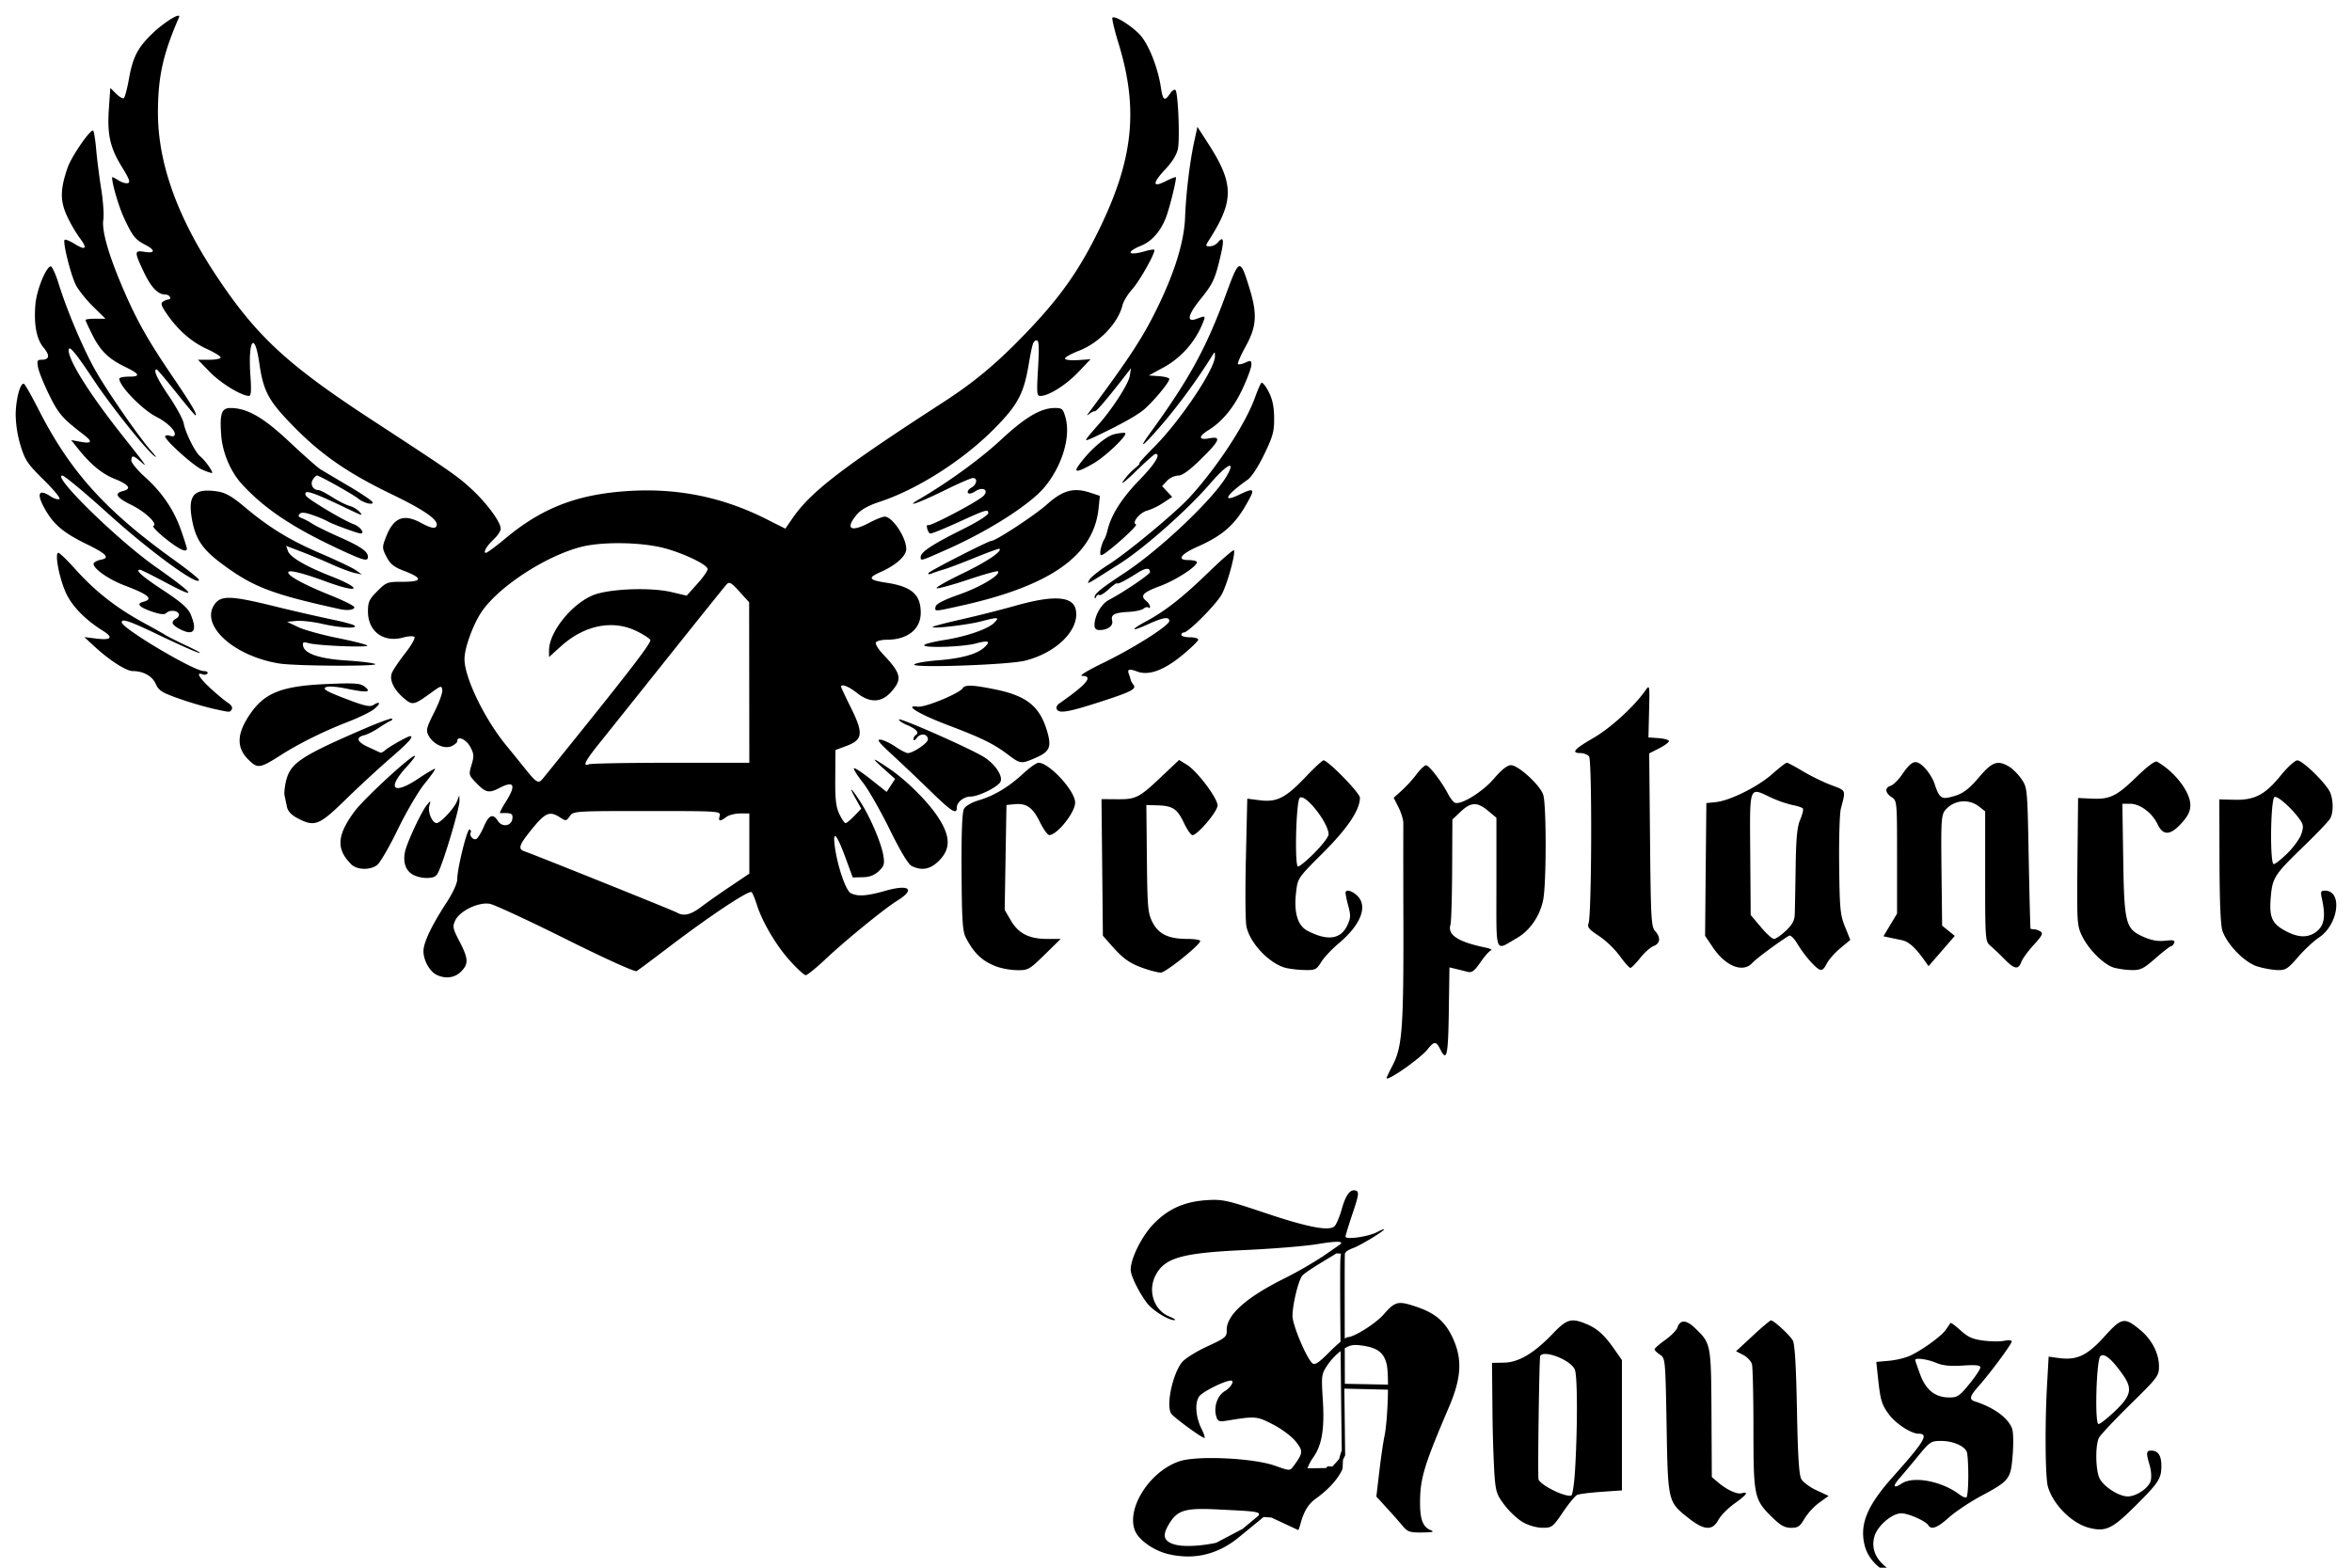 <svg xmlns="http://www.w3.org/2000/svg" xml:space="preserve" viewBox="0 0 79.375 52.917">
  <path d="M63.9 53.193c-.535-.242-.869-.6-.976-1.046-.168-.703.09-1.326.95-2.289 1.075-1.204 1.23-1.464.874-1.464-.255 0-.779-.345-1.01-.664-.243-.336-.28-.464-.368-1.301l-.049-.458.432-.039c.238-.021.56-.1.718-.175.432-.207 1.057-.664 1.202-.879.07-.105.14-.205.153-.223.014-.017.167.097.341.254.253.228.41.297.778.343.254.032.57.034.704.004.134-.029.243-.019.243.023 0 .088-.72 1.062-1.114 1.506-.306.345-.333.453-.128.519.64.206 1.115.552 1.253.914.043.114.052.505.02.897-.066.82-.1.863-1.099 1.4-.367.199-.842.517-1.054.708-.383.344-.59.424-.69.265-.089-.146-.676-.407-.913-.407-.318 0-.812.426-.91.785-.145.521.154.98.847 1.299.224.103.352.19.285.19-.067.003-.287-.07-.489-.162zm2.526-3.372c0-.375-.023-.74-.05-.813-.078-.202-.473-.37-.869-.37-.338 0-.377.026-.774.509-.23.28-.51.616-.625.746-.247.281-.213.368.072.182.401-.263 1.364-.077 1.96.38.089.068.19.106.224.085.034-.02.062-.345.062-.72zm.036-3.105c.204-.25.371-.502.371-.558 0-.076-.15-.093-.591-.064-.43.027-.677.002-.906-.094-.296-.124-.702-.178-.702-.094 0 .02.077.243.17.495.198.527.509.77.986.77.267 0 .343-.05.672-.455zm-27.034 5.742c-.394-.094-.807-.344-1.024-.62-.531-.675.29-2.144 1.405-2.515.593-.197 2.482-.108 3.214.15.504.179.508.18.627.019.329-.442.335-.51.079-.834-.137-.172-.471-.423-.768-.576-.548-.283-.592-.286-1.556-.128-.257.042-.306.024-.354-.13-.103-.323.028-.717.288-.87.2-.12.336-.353.203-.353-.21 0-.973.382-1.075.538-.152.232-.115.695.087 1.1.072.144.116.277.097.296-.04.04-1.043-.69-1.127-.822-.175-.274.044-1.32.36-1.724.1-.127.476-.364.85-.537.622-.287.672-.328.665-.548-.014-.503.634-1.093 1.897-1.726a14.019 14.019 0 0 0 1.336-.762l.567-.392c.193-.133-.059-.143-.736-.03-.398.067-1.494.157-2.435.2-2.14.096-2.723.26-3.03.855-.272.524-.057 1.173.46 1.387.159.066.242.122.184.125-.209.008-.745-.326-.94-.586-.274-.365-.544-.918-.544-1.115 0-.376.364-1.114.75-1.523.496-.524 1.05-.776 1.816-.826.528-.034.675-.002 1.956.427 1.443.485 2.153.623 2.35.46.062-.052.174-.31.248-.573.142-.508.297-.706.492-.632.1.039.08.163-.12.758-.133.391-.241.747-.241.79 0 .111.758.006 1.054-.147.137-.071.249-.116.249-.1 0 .061-.816.554-1.054.637-.137.048-.25.12-.25.16 0 .041-.307.016-.307.016-.273.175-.954.559-1.143.743-.129.126-.335.955-.339 1.365-.003.305.473 1.436.674 1.603.083.069.218-.022.589-.397.264-.267.537-.486.605-.487.213 0 .94-.46 1.201-.758.399-.454.489-.476 1.11-.267.654.22.986.511 1.246 1.09.31.691.272 1.32-.14 2.286-.85 1.987-.98 2.42-.98 3.246 0 .565.098.814.361.92.135.055.063.074-.29.077-.414.005-.491-.02-.652-.214a22.43 22.43 0 0 0-.539-.61l-.355-.389.099-.836c.054-.46.13-.99.17-1.175.121-.568.168-2.13.074-2.478-.102-.378-.31-.532-.818-.606-.308-.045-.42-.022-.664.136a2.11 2.11 0 0 0-.507.516c-.209.317-.213.35-.16 1.19.062.988-.034 1.54-.34 1.955a1.521 1.521 0 0 0-.178.346l.625-.01.057-.06.155.01s.233-.242.24-.282c.02-.108.08-.264.08-.264s-.083-6.043-.044-6.494c.05-.591.164-.755.146-.03-.01.4.002 4.277.002 4.277l1.497.028v.171l-1.514-.036.027 2.255-.073.145-.014.303c-.091.227-.359.623-.91 1.015-.467.332-.492.915-.585 1.057l-.906-.423-.263-.02-.836.685c-.716.588-1.521.772-2.38.568zm2.516-.856c-.016.009.502-.42.502-.42s.113-.085-.023-.128c-.166-.053-.633-.067-1.255-.1-1.163-.063-1.424.01-1.71.478-.207.34-.2.518.024.64.452.245 1.546.01 1.561.004zm28.574-.027c-.588-.145-1.23-.783-1.406-1.396-.09-.316-.104-2.118-.026-3.473l.052-.913.335.046c.615.084.96-.077 1.54-.717.593-.657.68-.673 1.22-.226.388.322.628.788.628 1.222 0 .323-.04.377-.966 1.286-.53.522-1.007 1.029-1.059 1.127-.118.226-.12.982-.003 1.318.1.289.652.663.976.662.293 0 .714-.29.775-.534.03-.117.013-.352-.038-.52-.125-.418-.117-.493.054-.493.23 0 .342.168.342.51 0 .438-.088.573-.9 1.379-.76.753-.978.856-1.525.722zm.836-3.922c.565-.534.622-.767.3-1.232-.372-.537-.647-.768-.77-.645-.138.138-.197 2.292-.063 2.292.052 0 .292-.187.533-.415zM51.4 51.385c-.178-.1-.458-.36-.622-.578-.275-.363-.302-.45-.348-1.098a49.443 49.443 0 0 1-.064-2.206l-.014-1.5.402-.007c.494-.007 1.022-.32 1.653-.982.469-.491.622-.535 1.13-.323.367.153.608.37.944.851l.256.367v4.399l-.692.048c-.381.026-.749.073-.817.103-.068.03-.285.293-.482.583-.343.506-.372.528-.69.527-.193 0-.47-.078-.656-.184zm1.758-1.817c.083-1.442.078-3.103-.009-3.332-.121-.32-1.036-.685-1.17-.468-.032.05-.086 3.819-.06 4.151.014.183.885.625 1.107.562.045-.013.105-.423.132-.913zm3.828 1.676c-.7-.553-.696-.534-.742-3.126-.04-2.243-.043-2.272-.224-2.392-.1-.067-.183-.148-.183-.18s.162-.174.361-.317c.2-.143.384-.329.41-.414.089-.277.297-.273.593.012.543.521.545.533.558 2.893l.011 2.137.194.166c.311.266.65.424.815.38.254-.066.171.052-.248.352-.219.157-.462.404-.54.55-.2.371-.48.354-1.005-.06zm2.855.004c-.646-.627-.664-.709-.666-2.994 0-1.11-.023-2.103-.05-2.205-.028-.103-.16-.244-.294-.313l-.243-.126.56-.518c.307-.286.584-.52.616-.523.092-.006.63.489.74.68.067.117.111.857.139 2.33.03 1.583.07 2.21.149 2.349.06.104.29.275.514.378l.406.188-.318.229a2.075 2.075 0 0 0-.496.538c-.15.262-.22.31-.451.31-.208 0-.353-.077-.606-.323zm-13.047-14.86c0-.02.094-.216.208-.436.318-.613.366-1.252.36-4.74a688.078 688.078 0 0 1-.003-3.426c.003-.111-.07-.35-.16-.53l-.165-.328.272-.244a4.46 4.46 0 0 0 .5-.55c.127-.168.271-.304.322-.302.104.004.526.554.736.959.076.147.183.285.238.306.21.08.934-.368 1.317-.816.259-.302.448-.452.572-.452.25 0 .985.673 1.09 1 .109.334.108 2.978 0 3.536-.108.551-.448 1.047-.895 1.303-.756.433-.685.627-.685-1.866v-2.199l-.282-.235c-.364-.304-.578-.298-.924.029l-.28.264-.008 1.7c-.005.936-.03 1.768-.056 1.85-.11.345.254.583 1.183.774.157.033.24.075.183.095-.057.02-.217.2-.356.403-.2.29-.289.357-.427.322a38.875 38.875 0 0 0-.396-.098l-.222-.054-.022 1.496c-.022 1.503-.07 1.71-.292 1.262-.134-.27-.205-.27-.423.007-.242.308-1.385 1.108-1.385.97zm-32.061-3.484c-.233-.113-.442-.49-.442-.798 0-.291.272-.862.785-1.65.207-.317.355-.641.355-.774 0-.368.34-1.737.419-1.688.04.025.057.072.036.105-.064.104.094.278.195.216.053-.033.166-.221.25-.418.168-.392.308-.448.47-.19.14.225.454.182.49-.066.02-.143-.016-.185-.163-.193a1.914 1.914 0 0 0-.248 0c-.033.005.05-.163.183-.373.368-.58.295-.74-.217-.473-.341.178-.456.154-.76-.16-.269-.277-.272-.29-.173-.622.09-.297.084-.374-.045-.614-.136-.252-.436-.384-.436-.19 0 .046-.087.123-.193.17-.24.11-.618-.064-.775-.356-.095-.178-.075-.26.191-.788.164-.325.286-.663.272-.752-.023-.153-.045-.148-.353.076-.608.441-.649.45-.932.213-.35-.295-.51-.625-.417-.861.04-.104.243-.405.45-.67.208-.265.348-.512.311-.548-.036-.037-.205-.029-.375.018-.667.185-1.193-.202-1.193-.878 0-.32.041-.411.316-.686.304-.304.336-.316.862-.316.665 0 .68-.124.045-.366-.345-.132-.468-.23-.595-.474-.152-.293-.153-.324-.024-.66.255-.67.597-.81 1.19-.487.273.149.436.196.491.141.18-.18-.277-.525-1.443-1.088-1.51-.727-2.407-1.345-3.348-2.305-.854-.87-1.023-1.183-1.163-2.154-.159-1.097-.383-.768-.298.438.036.504.023.682-.05.681-.253-.002-.952-.429-1.316-.804l-.404-.417h.383c.212 0 .384-.034.384-.075 0-.042-.21-.172-.468-.29-.515-.235-.962-.625-1.342-1.171-.198-.285-.225-.37-.135-.427a.468.468 0 0 1 .174-.072c.133-.003.05-.164-.084-.164-.263 0-.493-.239-.746-.775-.32-.678-.318-.724.035-.667.358.058.368-.059.02-.239-.336-.174-.426-.286-.707-.885-.183-.389-.412-1.164-.412-1.391 0-.021.09.02.2.092.109.072.256.119.326.104.1-.021.06-.135-.196-.55-.402-.652-.5-1.097-.438-1.977l.048-.688.194.193c.106.106.223.175.26.152.037-.023.114-.31.172-.636.132-.747.296-1.067.791-1.543.418-.401.987-.747.9-.546-.54 1.237-.71 2.009-.71 3.222.002 1.682.641 3.483 1.933 5.441 1.367 2.073 2.407 3.042 5.277 4.916 2.663 1.739 2.903 1.905 3.376 2.344.514.475.982 1.112.982 1.334 0 .075-.095.224-.211.333-.252.235-.4.482-.288.482.042 0 .34-.22.662-.489 1.131-.945 2.23-1.407 3.71-1.561 1.83-.191 3.485.104 5.08.906l.653.328.237-.345c.617-.896 1.645-1.689 5.067-3.906 1.044-.676 1.767-1.273 2.7-2.233 1.266-1.3 1.942-2.259 2.664-3.778 1.087-2.286 1.242-3.958.57-6.138-.135-.441-.225-.823-.2-.848.077-.077.607.247.91.557.3.308.623 1.11.728 1.813.064.424.125.464.305.196.067-.1.15-.156.185-.123.087.084.151 1.614.083 1.978-.037.196-.186.44-.426.697-.443.474-.44.632.009.404.175-.09.332-.151.347-.136.033.033-.194.974-.318 1.314-.175.485-.48.843-.846.993-.547.225-.46.358.124.19.154-.044.294-.066.31-.049.064.063-.481 1.04-.743 1.333-.149.167-.296.407-.327.534-.149.612-.785 1.278-1.48 1.546-.266.104-.474.222-.462.265.012.042.211.063.443.047l.42-.029-.422.443c-.412.43-.994.796-1.27.796-.123 0-.13-.09-.08-.936.041-.697.031-.937-.04-.937-.125 0-.149.074-.288.878-.162.94-.38 1.332-1.184 2.136-1.057 1.056-2.577 2.02-3.85 2.438-.369.121-.616.26-.754.425-.408.485-.209.612.428.273.21-.112.44-.203.512-.203.26 0 .728.7.728 1.088 0 .243-.343.55-.88.788-.429.19-.386.264.209.354.854.13 1.16.397 1.16 1.014 0 .553-.446.91-1.134.91-.178 0-.348.04-.378.089-.03.049.072.223.227.387.627.662.67.849.298 1.273-.336.382-.727.397-1.172.043-.273-.217-.53-.316-.53-.205 0 .022.154.35.343.73.42.85.391 1.065-.174 1.274l-.358.132-.007.929c-.006.737.023.991.139 1.234.08.168.174.305.209.305.034 0 .167-.11.296-.244l.234-.244-.183-.326c-.258-.458-.17-.406.15.09.334.515.712 1.4.78 1.829.044.275.022.349-.158.517-.147.138-.31.2-.544.204l-.334.007-.237-.648c-.299-.813-.442-.976-.37-.42.085.665.369 1.506.538 1.596.228.123.548.102 1.168-.076.818-.233 1.03-.053.396.338-.428.265-1.756 1.348-2.416 1.972-.313.295-.612.537-.665.537-.054 0-.302-.229-.552-.509-.463-.519-.924-1.308-1.106-1.894-.056-.18-.131-.358-.168-.398-.078-.085-1.4.793-2.805 1.862-.538.41-1.022.77-1.076.803-.056.034-1.076-.428-2.383-1.08-1.257-.626-2.413-1.163-2.57-1.192-.373-.07-1.014.237-1.167.559-.098.207-.085.271.143.71.303.581.312.76.05 1.02-.21.212-.525.252-.824.107zm8.935-2.296c.197-.149.642-.462.99-.695l.63-.424v-2.031h-.31c-.17 0-.381.054-.468.12-.216.163-.273.153-.223-.039.042-.16.003-.163-2.447-.163-2.454 0-2.49.002-2.612.175-.116.167-.132.169-.327.041-.344-.225-.493-.165-.935.375-.446.545-.498.69-.274.766.333.113 5.04 2.003 5.151 2.07.23.133.465.078.825-.195zm-5.353-4.32c2.767-3.421 3.634-4.536 3.634-4.678 0-.04-.197-.172-.438-.294-.81-.41-1.774-.225-2.573.492l-.41.37.001-.232c.005-.599.728-1.52 1.448-1.84.512-.23 1.948-.293 2.686-.12l.511.12.368-.41c.202-.224.354-.449.339-.498-.052-.163-.849-.538-1.49-.703-.775-.197-2.066-.215-2.767-.038-1.165.294-2.716 1.29-3.333 2.14-.302.416-.615 1.257-.615 1.652 0 .62.673 2.015 1.403 2.905.192.234.495.608.674.831.35.437.421.475.562.302zm4.333-.54h2.64l-.003-2.71-.003-2.708-.326-.36c-.278-.308-.342-.344-.434-.245-.06.064-.926 1.143-1.926 2.397-1 1.255-2.05 2.568-2.332 2.92-.52.644-.622.845-.386.755.07-.027 1.317-.05 2.77-.05zM38.6 32.685c-.469-.162-.7-.326-1.1-.782l-.28-.318-.023-2.306-.024-2.305.525.004c.64.005.743-.047 1.497-.761l.597-.565.262.161c.347.213 1.036 1.127 1.036 1.374 0 .203-.676 1.003-.847 1.003-.05 0-.18-.185-.287-.412-.228-.478-.376-.577-.892-.594l-.377-.012.018 1.81c.016 1.656.033 1.84.188 2.145.207.406.542.566 1.183.566.253 0 .445.034.43.077-.06.171-1.179 1.063-1.33 1.06-.09 0-.349-.066-.576-.145zm-4.93-.045c-.506-.18-.797-.45-1.078-.997-.107-.21-.132-.595-.141-2.21-.008-1.304.019-2.014.08-2.127.053-.1.254-.218.492-.29.527-.155 1.008-.444 1.503-.9.22-.204.455-.37.52-.37.365 0 1.238.95 1.238 1.345-.001.333-.602 1.088-.873 1.096-.055.002-.196-.195-.315-.436-.242-.496-.452-.644-.853-.606l-.277.027-.03 1.77-.03 1.772.208.356c.258.44.617.623 1.226.623h.456l-.54.53c-.51.5-.56.529-.917.525a2.47 2.47 0 0 1-.668-.108zm9.74.036c-.564-.135-1.244-.851-1.348-1.42-.034-.185-.041-1.228-.015-2.317l.046-1.98.426.054c.573.071.867-.078 1.54-.784.294-.31.568-.564.606-.564.154 0 1.231 1.106 1.23 1.262-.002.414-.414 1.03-1.247 1.861-.851.85-.852.851-.908 1.336-.08.681.053 1.123.388 1.296.67.347 1.115.289 1.337-.176.118-.247.124-.343.04-.655a3.403 3.403 0 0 1-.097-.445c0-.135.203-.09.391.086.375.349.13.985-.624 1.616-.226.189-.49.47-.585.625-.16.258-.204.28-.554.272a3.735 3.735 0 0 1-.626-.067zm.961-3.898c.257-.259.466-.535.466-.614 0-.389-.802-1.403-.974-1.231-.125.124-.178 2.316-.057 2.316.055 0 .31-.212.565-.47zm16.758 3.71a4.137 4.137 0 0 1-.46-.612c-.127-.213-.243-.324-.3-.288-.362.223-1.102.772-1.229.913-.315.348-.9.12-1.331-.518l-.266-.394.021-2.24.022-2.241.319-.033c.478-.049 1.423-.52 1.906-.949.235-.209.456-.38.491-.38.035 0 .275.128.535.284.259.156.689.367.956.468.523.2.501.147.332.802-.042.16-.067 1.022-.057 1.915.016 1.457.036 1.668.197 2.067l.179.444-.334.278c-.183.152-.388.383-.455.512-.155.3-.215.296-.526-.029zm-.86-1.07c.214-.202.293-.346.3-.55.006-.15.019-.861.03-1.578.014-.99.05-1.38.152-1.618.073-.173.116-.343.094-.378-.022-.034-.177-.088-.346-.119a3.816 3.816 0 0 1-.74-.258c-.744-.35-.709-.446-.692 1.908l.015 2.059.34.404c.186.223.387.405.447.405s.24-.124.4-.275zm11.074 1.245c-.339-.098-.857-.611-1.077-1.067-.171-.353-.177-.45-.157-2.514l.022-2.146.45.021c.624.03.847-.078 1.523-.734.376-.364.626-.55.693-.512.6.34 1.122 1.022 1.122 1.465 0 .208-.076.365-.294.606-.382.423-.625.434-.813.037-.182-.383-.591-.688-.923-.688h-.264l.029 1.853c.034 2.204.077 2.37.686 2.64.267.118.486.157.73.13.27-.031.338-.015.304.072-.023.061-.07.111-.103.111-.033 0-.27.183-.525.407-.407.356-.509.407-.807.4a2.818 2.818 0 0 1-.596-.08zm4.84-.04c-.427-.132-1.005-.718-1.178-1.194-.064-.177-.098-.966-.102-2.356l-.006-2.09.509.013c.68.017 1.035-.169 1.56-.815.23-.284.482-.514.563-.515.183-.002 1.004.807 1.115 1.098.105.277.104.661-.002.86-.046.085-.435.495-.864.91-1.033 1-1.088 1.085-1.146 1.77-.056.673.047.89.544 1.143.426.218.756.209 1.032-.028.236-.204.278-.507.15-1.09-.05-.23-.037-.265.104-.265.606 0 .458 1.146-.204 1.584-.175.116-.492.411-.704.657-.341.395-.42.446-.686.441a3.052 3.052 0 0 1-.685-.124zm1.017-3.825c.206-.203.416-.496.467-.65.08-.244.07-.313-.069-.507-.265-.368-.725-.775-.834-.739-.138.046-.167 2.266-.03 2.266.05 0 .26-.167.466-.37zm-22.538 3.467a3.147 3.147 0 0 0-.701-.673c-.338-.218-.4-.295-.35-.429.106-.289.122-5.503.016-5.63-.051-.062-.18-.113-.287-.113-.332 0-.216-.135.438-.513.582-.337 1.372-1.059 1.754-1.605.14-.198.143-.181.121.693l-.022.896.346.025c.19.014.346.059.346.1 0 .041-.15.152-.333.245l-.333.17.028 2.919c.025 2.642.041 2.934.17 3.076.198.218.178.42-.049.507-.105.04-.31.222-.455.405-.145.183-.293.333-.33.333-.037 0-.198-.183-.359-.406zm12.972.098a8.757 8.757 0 0 0-.469-.446c-.165-.138-.17-.211-.17-2.336v-2.194l-.215-.169a.82.82 0 0 0-1.036.031c-.247.23-.244.2-.218 2.53l.017 1.466.214.173.213.173-.442.51-.443.511-.165-.232c-.284-.397-.51-.597-.728-.643l-.42-.088-.21-.044.23-.384.23-.383v-1.905c0-1.885-.002-1.906-.184-2.026-.223-.148-.236-.318-.03-.384.085-.027.257-.196.382-.377.338-.488.465-.528.756-.237.134.135.288.382.343.55.138.431.224.515.473.461.443-.096.633-.223 1.03-.689.44-.518.624-.582 1.009-.355.12.071.31.261.42.422.198.288.2.313.244 2.66.025 1.302.053 2.377.062 2.389.008.01.062.02.118.021.056 0 .154.035.219.076.095.06.05.147-.226.447-.19.206-.379.465-.421.576-.105.277-.233.254-.583-.104zm-53.69-2.832c-.25-.138-.35-.414-.277-.775.06-.304.556-1.365.739-1.584.134-.16.135-.16.082.03-.058.21.099.58.247.58.13 0 .589-.49.685-.732l.08-.204.006.193c.005.196-.382 1.545-.634 2.21-.125.33-.168.369-.422.386a1.082 1.082 0 0 1-.506-.104zm-2.094-.36c-.51-.51-.482-.973.11-1.776.323-.44 1.97-1.954 2.044-1.88.017.018-.11.185-.283.372-.674.73-.454.962.383.403.303-.202.564-.355.58-.339.016.016-.144.243-.356.503s-.62.958-.907 1.55c-.287.592-.602 1.132-.7 1.201-.25.175-.68.159-.871-.033zm18.92.062c-.117-.056-.38-.493-.748-1.242-.313-.635-.72-1.348-.908-1.584-.186-.236-.319-.45-.295-.474.025-.024.283.146.573.377l.53.421.143-.219.143-.219-.404-.362c-.427-.384-.382-.383.193.005.574.386 1.29 1.093 1.641 1.618.442.662.457 1.093.051 1.5-.291.291-.574.346-.92.179zm-20.736-1.618c-.204-.108-.32-.234-.351-.383a85.374 85.374 0 0 1-.08-.383c-.018-.088.007-.317.056-.51.147-.584.516-.827 2.634-1.74.493-.213.915-.366.937-.342.023.025-.004.061-.058.08-.055.02-.23.125-.39.233-.159.108-.38.22-.49.247-.3.075-.246.226.144.404l.398.183c.028.013.103-.024.167-.082.122-.112.76-.472.836-.472.144 0-.034.2-.668.748-.392.34-1.074.97-1.515 1.4-.891.87-1.036.925-1.62.617zm21.36-.92a78.268 78.268 0 0 0-1.316-1.248c-.42-.385-.502-.495-.361-.48.101.011.327.118.502.237.176.119.363.216.417.216.177 0 .679-.339.679-.458 0-.19-.241-.229-.368-.061-.064.084-.117.11-.119.056a.187.187 0 0 1 .08-.148c.126-.078.011-.207-.296-.335-.151-.063-.275-.148-.275-.187 0-.086 2.421.984 2.873 1.269.38.24.65.652.55.838-.093.175-.74.493-1.002.493-.227 0-.466.188-.466.367 0 .257-.167.153-.899-.559zM8.376 25.634c-.382-.382-.386-.822-.012-1.415.52-.827 1.09-1.065 2.707-1.132.871-.037 1.088-.023 1.222.08.262.198.114.222-.55.087-.399-.082-.67-.1-.755-.052-.103.057.051.145.666.38.653.25.828.29.952.212.24-.15.248-.038.01.148-.117.093-.512.284-.876.425-.792.305-1.647.728-2.248 1.112-.729.466-.796.475-1.116.155zm25.627-.173c-.48-.36-.873-.552-2.022-.988-.975-.37-1.499-.691-1.009-.62.24.036 1.41-.447 1.521-.627.073-.118.351-.107 1.086.043 1.069.218 1.509.57 1.757 1.407.161.544.092.699-.409.914-.47.201-.488.199-.924-.129zM7.162 23.915a12.2 12.2 0 0 1-1.14-.34c-.56-.198-.668-.268-.767-.492-.116-.263-.419-.431-.777-.431-.215 0-.775-.358-1.267-.81l-.366-.337.427.052c.485.058.561-.04.204-.263-.61-.381-1.059-.845-1.262-1.305-.222-.504-.375-1.329-.245-1.329.042 0 .293.241.558.536.704.785 1.408 1.334 2.395 1.867.291.158.585.323.652.368.067.045.397.211.733.37.336.158.52.264.407.236-.112-.028-.693-.286-1.292-.573-1.048-.504-1.315-.597-1.315-.459 0 .2 2.432 1.647 2.77 1.647.095 0 .151.035.125.078-.027.042-.102.057-.168.032-.232-.09-.115.116.267.47.213.196.476.414.584.485.117.075.173.166.138.223-.07.113-.036.114-.66-.025zm28.508.034c-.04-.065-.006-.145.092-.213.923-.644 1.15-.921.753-.922-.11 0 .193-.185.72-.441 1.026-.497 2.225-1.258 2.226-1.412.001-.154-.207-.123-.707.106-.585.267-.64.212-.087-.087.666-.36 1.24-.81 2.132-1.675.452-.438.832-.766.846-.73.052.146-.245 1.2-.426 1.509-.206.351-1.118 1.264-1.262 1.264-.048 0-.088.037-.088.082 0 .045.128.081.285.081.157 0 .285.036.285.08 0 .044-.24.278-.534.52-.625.516-1.139.703-1.528.556-.27-.102-.342-.08-.28.083.023.058.048.142.058.187a.5.5 0 0 0 .093.172c.118.143-.054.235-1.045.558-1.115.363-1.445.424-1.533.283zM9.43 22.397c-1.543-.248-2.685-1.29-2.19-1.997.214-.305.548-.297 1.95.047a67.81 67.81 0 0 0 2.005.462c.38.077.727.17.77.208.126.112-.492.078-1.095-.06-.308-.07-.7-.114-.871-.098l-.311.03.37.176c.203.097.798.262 1.322.368.523.105.98.22 1.014.255.076.077-1.631.01-1.961-.075-.2-.053-.228-.04-.203.092.05.262.566.434 1.471.49.46.029.893.082.96.118.16.086-2.684.071-3.23-.016zm21.424.033c.028-.046.386-.11.795-.141.785-.062 1.314-.206 1.557-.426.245-.222.167-.261-.281-.142-.465.124-1.854.16-1.727.046.042-.039.346-.113.676-.165.746-.119 1.464-.367 1.678-.58.193-.193.138-.2-.447-.047-.474.123-1.696.263-1.625.185.023-.025.463-.14.978-.256a42.155 42.155 0 0 0 1.818-.46c1.297-.367 1.943-.32 2.031.145.129.671-.652 1.448-1.72 1.713-.57.141-3.81.252-3.733.128zM6.042 21.22c-.256-.139-.282-.239-.09-.346.073-.04.108-.116.076-.167-.07-.114-.312-.12-.422-.01-.055.055-.208.039-.464-.048-.443-.151-.553-.27-.31-.334.36-.094.188-.245-.621-.55-.604-.228-1.166-.649-1.033-.775a.538.538 0 0 1 .23-.098c.314-.057.186-.198-.465-.515-.778-.38-1.108-.65-1.396-1.14-.328-.56-.263-.76.158-.484.109.072.243.115.298.097.056-.02-.17-.3-.518-.642-.55-.542-.638-.67-.79-1.164a3.872 3.872 0 0 1-.166-1.056c.007-.527.164-1.1.282-1.03.039.022.257.407.485.855 1.068 2.101 2.251 3.415 4.583 5.09.46.33.835.631.835.67 0 .248-1.68-.98-3.092-2.26-.766-.693-1.449-1.26-1.519-1.26-.36 0 1.873 2.184 3.152 3.082 1.317.926 1.457 1.124.392.556-.476-.253-.888-.46-.917-.46-.189 0 .053.216.768.687.622.41.848.609.937.82.24.573.097.748-.393.482zm30.895-.119c0-.315.23-.719.485-.851.466-.24 1.388-.864 1.388-.938 0-.155-.145-.148-.413.02-.435.274-.667.393-.702.358-.017-.017-.143.074-.28.202-.138.129-.28.215-.317.193-.036-.023-.085.005-.107.061-.029.07-.044.073-.048.007-.008-.11.22-.295 1.012-.817 1.222-.807 3.026-2.524 3.457-3.291.304-.542-.002-.383-.604.314-.744.86-2.195 2.143-3.006 2.659-1.21.768-1.128.725-1.035.55.047-.087.333-.315.636-.506.637-.401 2.273-1.759 2.753-2.284.926-1.013 1.884-2.48 2.202-3.372.08-.224.172-.44.206-.478.034-.04.144.09.245.285.133.256.186.504.19.885.006.46-.038.622-.331 1.232-.194.405-.43.767-.555.856-.737.518-.902.806-.293.512.448-.217.52-.2.373.084-.455.88-.865 1.266-1.78 1.672-.57.254-.708.45-.313.45.127 0 .254.024.283.052.102.103-.648.606-1.227.823-.597.224-.69.326-.468.51.067.056.122.14.122.187 0 .047-.024.061-.053.031-.03-.029-.103-.013-.162.036-.06.05-.287.1-.507.111-.483.026-.608.093-.555.298.045.17-.151.315-.428.315-.115 0-.168-.053-.168-.165zm-25.457-.538c-2.323-.51-2.947-.752-4.011-1.546-.658-.492-.886-.845-1.001-1.55-.125-.767.1-.994.867-.879.275.042.49.163.916.52.852.714 1.527 1.126 2.593 1.583.535.23 1.062.48 1.17.559l.199.142-.245-.052c-.134-.028-.482-.159-.773-.29a22.32 22.32 0 0 0-1.034-.432l-.505-.192.064.178c.074.204.604.515 1.431.838 1.123.44 1 .61-.137.192-.824-.302-1.286-.414-1.286-.311 0 .122.537.413 1.406.763.446.179.816.362.823.407.013.09-.226.125-.477.07zm20.095-.087c.018-.094.28-.228.813-.415.706-.249 1.398-.665 1.29-.776-.023-.023-.476.103-1.008.281-.531.178-1.007.308-1.058.29-.051-.02.338-.242.864-.495.824-.398 1.347-.746 1.255-.838-.014-.014-.386.12-.826.3-.44.179-.913.358-1.052.398-.139.04-.322.102-.408.136-.098.04-.137.034-.106-.018.046-.074 2.028-1.086 2.128-1.086.144 0 1.469-.87 1.862-1.224.535-.48.908-.583 1.46-.4l.33.108-.044.421c-.164 1.593-1.618 2.62-4.664 3.292-.89.197-.869.197-.836.026zm-20.18-1.962c-1.538-.72-2.476-1.35-3.227-2.168-.38-.413-.653-1.051-.7-1.63-.06-.742.005-.944.304-.944.568 0 1.112.312 2 1.147.474.446.943.86 1.04.92.099.061.536.32.973.578.437.256.794.502.794.546 0 .094-.315.009-.488-.132-.183-.148-1.307-.778-1.39-.778-.039 0-.107.068-.151.15a.225.225 0 0 0 .197.339c.05 0 .262.11.473.243.21.134.472.265.58.292.109.028.26.119.336.203.12.133.086.128-.259-.037-1.371-.658-1.634-.745-1.559-.52.035.106 1.265.844 1.624.974.21.076.385.311.23.311-.096 0-.991-.329-1.1-.404a3.733 3.733 0 0 0-.475-.202c-.282-.104-.419-.12-.482-.057s-.044.104.068.144c.086.032.248.117.36.191.112.074.515.272.896.441.73.323.978.494.978.674 0 .17-.143.13-1.023-.281zm19.676.284c0-.162.4-.426 1.388-.917.53-.263.893-.492.893-.564 0-.132-.095-.107-.794.212-.666.304-1.09.48-1.158.48-.036 0-.085-.074-.108-.164-.023-.09-.01-.143.028-.119.078.048 1.675-.794 1.866-.984.199-.197-.014-.327-.266-.162-.127.083-.223.103-.255.052-.028-.045.024-.122.115-.17.186-.1.224-.327.055-.327-.061 0-.473.178-.917.397-.889.438-1.426.629-.895.318.989-.578 2.063-1.36 2.762-2.009.82-.762 1.342-1.069 1.815-1.069.25 0 .279.028.363.34.173.643-.118 1.607-.7 2.317-.485.593-1.876 1.483-3.305 2.117-.91.404-.887.397-.887.252zm6.079-.28c.03-.124.08-.261.112-.306.033-.045.086-.191.118-.326.12-.507.485-1.079 1.07-1.68.528-.544.739-.886.545-.886-.032 0-.331.266-.664.59-.335.328-.525.475-.426.33a2.3 2.3 0 0 1 .39-.428c.116-.091.186-.166.155-.166-.032 0 .193-.251.5-.558.885-.887 2.06-2.644 2.053-3.067-.003-.16-.005-.16-.1-.006a20.039 20.039 0 0 1-1.565 2.167c-.756.89-.995 1.083-.503.405 1.31-1.807 1.876-2.844 2.548-4.676.44-1.2.469-1.206.787-.171.265.866.238 1.28-.128 1.947-.169.306-.287.577-.263.601.025.025.136.002.249-.048.181-.083.204-.075.204.073 0 .092-.13.448-.29.793-.296.641-.688 1.12-1.156 1.411-.352.219-.343.347.02.279.426-.08.365.073-.28.704-.396.388-.627.553-.77.553a.594.594 0 0 0-.372.178l-.166.179.17.181.171.182-.313.206a2.249 2.249 0 0 1-.533.258c-.246.06-.531.413-.376.464.094.032-1.044 1.04-1.173 1.04-.037 0-.044-.1-.014-.224zm-31.567-.34c-.275-.22-.459-.414-.407-.43.165-.056-.277-.476-.74-.703-.508-.25-.596-.392-.29-.469.306-.077.215-.213-.273-.41-.432-.173-.812-.486-1.237-1.018l-.235-.294.324.06c.387.07.41-.005.076-.26-.69-.528-.83-.69-1.138-1.318-.18-.365-.349-.783-.377-.928-.043-.23-.028-.265.118-.265.265 0 .289-.145.067-.41-.241-.285-.335-.794-.274-1.475.043-.47.343-1.22.509-1.268.045-.014.165.241.267.567.291.94.859 2.274 1.272 2.99.43.746 1.488 2.266 1.87 2.688.14.155.187.23.103.166-.305-.234-1.47-1.693-2.056-2.576-.623-.938-.848-1.204-.845-.997.006.357.715 1.482 1.8 2.854.843 1.066.885 1.125.634.903-.248-.22-.318-.23-.318-.04 0 .078.204.325.452.549.587.528.983 1.111 1.226 1.804.107.307.195.586.196.62 0 .152-.264.028-.724-.34zm1.23-2.33c-.28-.12-1.24-.986-1.24-1.116 0-.041.074-.051.164-.023.11.035.163.015.163-.062 0-.142-.287-.408-.622-.577-.475-.24-1.252-1.039-1.252-1.288 0-.038.149-.069.33-.069.4 0 .363-.089-.132-.329-.555-.268-.832-.537-1.098-1.064-.132-.262-.24-.495-.24-.519 0-.024.151-.043.336-.043h.337l-.42-.413c-.23-.227-.49-.553-.578-.724-.173-.34-.451-1.455-.38-1.525.024-.025.176.037.338.137.38.235.445.159.17-.203a4.78 4.78 0 0 1-.43-.745c-.233-.51-.229-.888.019-1.616.124-.367.735-1.265.86-1.265.028 0 .076.284.107.631.03.348.109.96.173 1.36.064.4.095.86.069 1.023-.058.364.176 1.183.662 2.316.463 1.079.838 1.746 1.677 2.98.644.947.853 1.303.767 1.303-.019 0-.312-.349-.65-.774-.34-.426-.634-.774-.656-.774-.13 0 .017.32.413.901.248.365.473.78.5.92.063.328.38.967.552 1.11.185.152.476.572.395.568a1.865 1.865 0 0 1-.334-.12zm29.572-.114c.361-.516.926-1.012 1.228-1.08.178-.04.34-.056.36-.035.08.079-.67.794-1.077 1.027-.505.289-.672.318-.51.088zm.312-.962c.06-.08.223-.273.364-.43.467-.521 1.018-1.373 1.064-1.645l.045-.269-.189.243c-.615.792-.981 1.222-1.03 1.21-.03-.007-.11.03-.177.082-.102.078-.107.073-.032-.028 1.417-1.908 1.862-2.595 2.374-3.666.552-1.153.848-2.143.878-2.932.031-.816.16-1.882.31-2.566l.106-.489.368.57c.86 1.335.871 1.912.058 3.198-.165.26-.165.264-.007.264a.387.387 0 0 0 .262-.122c.195-.235.23-.118.113.387-.193.838-.26.987-.69 1.52-.441.548-.484.8-.113.658.299-.113.299-.113.159.222a2.972 2.972 0 0 1-1.272 1.412l-.519.282.347.025c.19.013.346.056.346.094 0 .123-.614.85-.903 1.07-.275.21-.794.495-1.573.865-.334.158-.38.166-.29.045z" style="opacity:1;fill:#000;fill-opacity:1;stroke-width:.308"/>
</svg>
